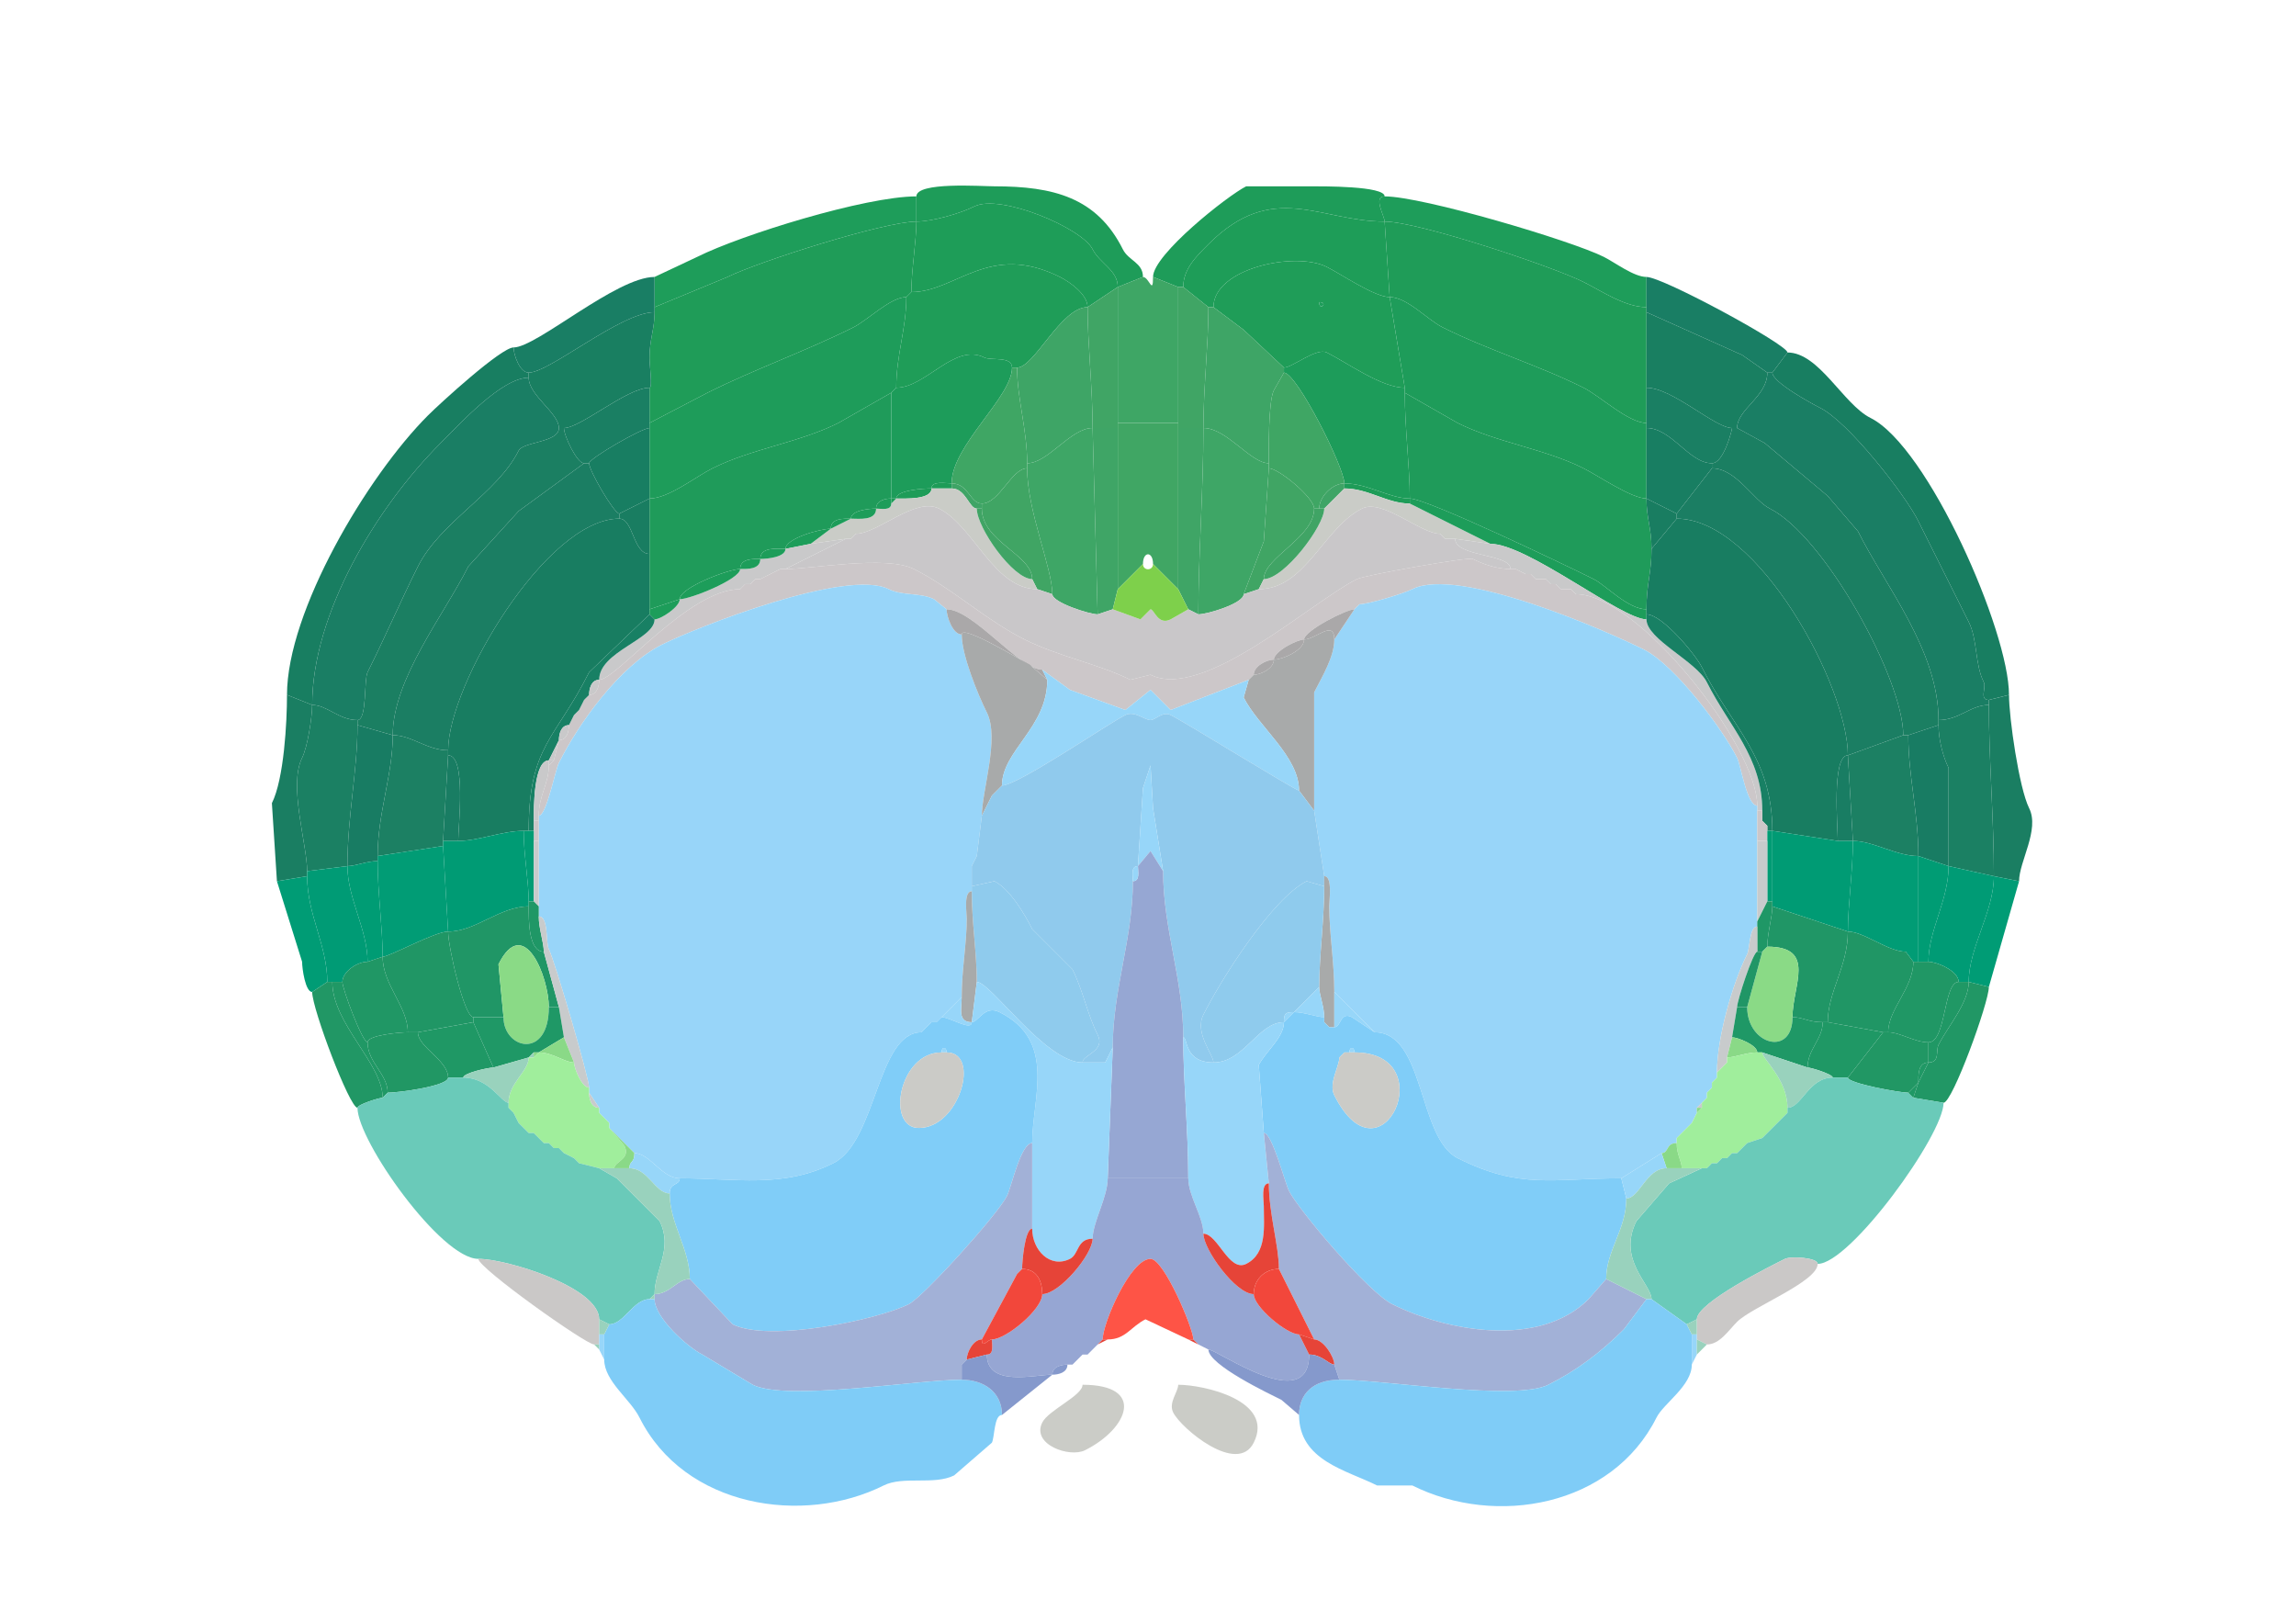 <svg xmlns="http://www.w3.org/2000/svg" viewBox="0 0 456 320"><path fill="#1E9C59" id="MOs1" d="m227 55-5 2c0-3.355-3.6-4.7-5-7.5-2.103-4.206-18.328-11.086-23.5-8.5-2.794 1.397-8.356 3-11.5 3v-5c0-2.941 12.911-2 15.5-2 11.692 0 20.349 2.198 25.5 12.5 1.151 2.303 4 2.641 4 5.5ZM234 57h1c0-3.541 2.52-6.02 5-8.5 12.822-12.822 22.138-4.5 35-4.5 0-1.041-2.36-5 0-5 0-2.09-12.324-2-15-2h-12.5c-3.689 1.844-18.5 13.557-18.5 18l5 2Z"/><path fill="#1E9D5A" id="MOp1" d="M130 55v6l14.5-6c5.929-2.965 31.112-11 37.5-11v-5c-10.139 0-34.791 7.646-43.5 12l-8.5 4ZM327 55v6c-4.238 0-8.877-3.188-12.5-5-6.233-3.116-32.875-12-39.5-12 0-1.041-2.36-5 0-5 7.532 0 37.03 8.765 43.5 12 2.249 1.125 6.003 4 8.5 4Z"/><path fill="#1E9D58" id="MOs2/3" d="M181 58c8.851 0 15.428-10.036 29.5-3 1.936.968 5.5 3.446 5.5 6l6-4c0-3.355-3.6-4.7-5-7.5-2.103-4.206-18.328-11.086-23.5-8.5-2.794 1.397-8.356 3-11.5 3 0 3.847-1 9.735-1 14ZM240 61h1c0-7.66 16.161-11.17 22.5-8 2.825 1.412 9.524 6 12.5 6l-1-15c-12.862 0-22.178-8.322-35 4.5-2.48 2.48-5 4.959-5 8.5l5 4Z"/><path fill="#1F9C58" id="MOp2/3" d="M129 77v7l11.5-6c9.407-4.704 19.606-8.303 29-13 2.826-1.413 7.361-6 10.5-6l1-1c0-4.265 1-10.153 1-14-6.388 0-31.571 8.035-37.5 11L130 61v1c0 3.391-1 5.353-1 9 0 1.745.632 6 0 6ZM327 77v7c-3.566 0-9.252-5.376-12.5-7-8.966-4.483-19.033-7.516-28-12-3.032-1.516-7.052-6-10.5-6l-1-15c6.625 0 33.267 8.884 39.5 12 3.623 1.812 8.262 5 12.5 5v16Z"/><path fill="#1F9D58" id="MOs5" d="M201 73h1c3.432 0 8.699-12 14-12 0-2.554-3.564-5.032-5.5-6-14.072-7.036-20.649 3-29.5 3l-1 1c0 6.33-2 11.478-2 18 5.889 0 11.57-8.965 17.5-6 1.319.66 5.5-.334 5.5 2Z"/><path fill="#1F9D58" id="MOs5" fill-rule="evenodd" d="M262 60c0 1.93 1.93 0 0 0m-7 13c1.662 0 6.455-4.022 8.5-3 4.078 2.039 10.87 7 15.5 7l-3-18c-2.976 0-9.675-4.588-12.5-6-6.339-3.17-22.5.34-22.5 8l6 4.5 8 7.5Z"/><path fill="#197E64" id="SSp-ul1" d="M102 69c0 1.408 1.197 5 3 5 4.158 0 18.305-12 25-12v-7c-7.604 0-23.437 14-28 14Z"/><path fill="#3EA665" id="ACAd1" d="M222 84h12V57l-5-2c0 3.746-.8 0-2 0l-5 2v27Z"/><path fill="#197E64" id="SSp-ul1" d="M351 74h1l3-4c0-1.55-24.774-15-28-15v7l19 8.5 5 3.5Z"/><path fill="#40A565" id="ACAd2/3" d="M217 85h5V57l-6 4c0 7.217 1 16.105 1 24ZM234 85h5c0-8.017 1-16.609 1-24l-5-4h-1v28Z"/><path fill="#1E9C5A" id="MOp5" d="M129 85v14c3.754 0 9.152-4.326 12.5-6 7.821-3.91 17.15-5.075 25-9l10.5-6 1-1c0-6.522 2-11.67 2-18-3.139 0-7.674 4.587-10.5 6-9.394 4.697-19.593 8.296-29 13L129 84v1ZM327 85v14c-2.976 0-9.675-4.588-12.5-6-7.818-3.91-17.186-5.093-25-9L279 78v-1l-3-18c3.448 0 7.468 4.484 10.5 6 8.967 4.484 19.034 7.517 28 12 3.248 1.624 8.934 7 12.5 7v1ZM262 60c0 1.93 1.93 0 0 0Z"/><path fill="#3EA566" id="ACAd5" d="M217 85c-4.39 0-8.836 7-13 7 0-6.696-2-12.874-2-19 3.432 0 8.699-12 14-12 0 7.217 1 16.105 1 24ZM239 85c4.643 0 9.369 7 13 7 0-2.293-.155-12.19 1-14.5l2-3.5v-1l-8-7.5-6-4.5h-1c0 7.391-1 15.983-1 24Z"/><path fill="#197F61" id="SSp-ul2/3" d="M111 85h1c3.322 0 12.525-8 17-8 .632 0 0-4.255 0-6 0-3.647 1-5.609 1-9-6.695 0-20.842 12-25 12v1c0 3.524 6 7.009 6 10ZM344 85h1c0-3.75 6-6.212 6-11l-5-3.5-19-8.5v15c5.155 0 13.593 8 17 8Z"/><path fill="#187E61" id="SSp-m1" d="m57 138 5 2c0-18.085 12.743-39.243 25.5-52 3.86-3.86 12.177-13 17.5-13v-1c-1.803 0-3-3.592-3-5-2.446 0-14.538 11.038-17 13.5-12.1 12.1-28 38.939-28 55.5Z"/><path fill="#1D9C5A" id="MOs6a" d="M177 99h1c0-1.663 5.407-2 7-2 0-1.58 2.855-1 4-1 0-7.532 12-17.116 12-23 0-2.334-4.181-1.34-5.5-2-5.93-2.965-11.611 6-17.5 6l-1 1v21ZM267 96c4.608 0 9.001 3 13 3 0-6.194-1-13.914-1-21v-1c-4.63 0-11.422-4.961-15.5-7-2.045-1.022-6.838 3-8.5 3v1c2.506 0 12 18.837 12 22Z"/><path fill="#187E61" id="SSp-m1" d="m399 138-4 1c-1.951 0-.477-2.454-1-3.5-1.801-3.602-1.214-8.428-3-12l-10-20c-2.708-5.415-13.94-19.72-19.5-22.5-1.585-.793-9.5-5.086-9.5-7l3-4c6.283 0 11.078 10.289 16.5 13 11.421 5.71 27.5 42.336 27.5 55Z"/><path fill="#3FA664" id="ACAd6a" d="M189 96c3.326 0 3.683 4 6 4 3.458 0 5.91-7 9-7v-1c0-6.696-2-12.874-2-19h-1c0 5.884-12 15.468-12 23ZM261 101h1c0-2.362 2.638-5 5-5 0-3.163-9.494-22-12-22l-2 3.5c-1.155 2.31-1 12.207-1 14.5v1c1.938 0 9 5.842 9 8Z"/><path fill="#1A7E64" id="SSp-m2/3" d="M395 140c-3.641 0-5.885 3-10 3 0-13.813-10.54-26.579-16-37.5l-6-7L350.5 88l-5.5-3c0-3.75 6-6.212 6-11h1c0 1.914 7.915 6.207 9.5 7 5.56 2.78 16.792 17.085 19.5 22.5l10 20c1.786 3.572 1.199 8.398 3 12 .523 1.046-.951 3.5 1 3.5v1ZM62 140c2.933 0 5.321 3 9 3 1.92 0 1.26-8.021 2-9.5 3.457-6.914 6.508-14.016 10-21 4.438-8.877 15.752-14.503 20-23 .907-1.814 8-1.599 8-4.5 0-2.991-6-6.476-6-10-5.323 0-13.64 9.14-17.5 13C74.743 100.757 62 121.915 62 140Z"/><path fill="#1A7F63" id="SSp-ul4" d="M116 92h1c0-.953 10.471-7 12-7v-8c-4.475 0-13.678 8-17 8 0 1.522 2.571 7 4 7Z"/><path fill="#1F9D58" id="MOs5" d="m178 77-1 1 1-1Z"/><path fill="#1A7F63" id="SSp-ul4" d="M344 85c0 .374-1.645 7-4 7-4.524 0-8.018-7-13-7v-8c5.155 0 13.593 8 17 8Z"/><path fill="#1F9B5A" id="MOp6a" d="m135 119-6 2V99c3.754 0 9.152-4.326 12.5-6 7.821-3.91 17.15-5.075 25-9l10.5-6v21c-1.238 0-3 .423-3 2-1.424 0-5 .362-5 2-1.465 0-4-.109-4 2-2.08 0-9 1.934-9 4-1.622 0-5-.461-5 2-1.465 0-4-.109-4 2-2.233 0-12 3.671-12 6ZM328 109c0 4.921-1 6.86-1 12-3.687 0-8.069-4.785-10.5-6-4.849-2.425-33.101-16-36.5-16 0-6.194-1-13.914-1-21l10.5 6c7.814 3.907 17.182 5.09 25 9 2.825 1.412 9.524 6 12.5 6 0 3.981 1 5.797 1 10Z"/><path fill="#40A664" id="ACAv1" d="m229 112 5 5V84h-12v33l5-5c0-2.564 2-2.564 2 0Z"/><path fill="#1B7F62" id="SSp-m4" d="m71 144 7 2c0-11.153 10.207-23.913 15-33.5l10-11 13-9.5c-1.429 0-4-5.478-4-7h-1c0 2.901-7.093 2.686-8 4.5-4.248 8.497-15.562 14.123-20 23-3.492 6.984-6.543 14.086-10 21-.74 1.479-.08 9.5-2 9.5v1Z"/><path fill="#187E62" id="SSp-ul5" d="m129 99-6 3c-1.029 0-6-8.52-6-10 0-.953 10.471-7 12-7v14Z"/><path fill="#3EA666" id="ACAv5" d="M209 118c0 1.653 7.372 4 9 4l-1-37c-4.39 0-8.836 7-13 7v1c0 8.498 5 19.802 5 25Z"/><path fill="#3FA566" id="ACAv2/3" d="m221 121-3 1-1-37h5v32l-1 4ZM236 121l2 1c0-11.611 1-24.728 1-37h-5v32l2 4Z"/><path fill="#3EA666" id="ACAv5" d="M247 118c0 1.817-7.169 4-9 4 0-11.611 1-24.728 1-37 4.643 0 9.369 7 13 7v1l-1 14.5-4 10.5Z"/><path fill="#187E62" id="SSp-ul5" d="m327 99 6 3 7-9v-1c-4.524 0-8.018-7-13-7v14Z"/><path fill="#1B7F62" id="SSp-m4" d="M378 146h1l6-2v-1c0-13.813-10.54-26.579-16-37.5l-6-7L350.5 88l-5.5-3h-1c0 .374-1.645 7-4 7v1c4.798 0 8.251 6.376 11.5 8 10.808 5.404 26.5 33.834 26.5 45Z"/><path fill="#1B7E63" id="SSp-m5" d="M78 146c3.751 0 6.82 3 11 3 0-12.934 19.483-46 34-46v-1c-1.029 0-6-8.52-6-10h-1l-13 9.5-10 11c-4.793 9.587-15 22.347-15 33.5Z"/><path fill="#40A564" id="ACAv6a" d="m206 117 3 1c0-5.198-5-16.502-5-25-3.09 0-5.542 7-9 7v1c0 6.563 10 9.146 10 14l1 2ZM250 117l-3 1 4-10.5 1-14.5c1.938 0 9 5.842 9 8 0 5.805-10 9.68-10 14l-1 2Z"/><path fill="#1B7E63" id="SSp-m5" d="m378 146-11 4c0-13.734-17.891-47-34-47v-1l7-9c4.798 0 8.251 6.376 11.5 8 10.808 5.404 26.5 33.834 26.5 45Z"/><path fill="#1E9C58" id="MOs6b" d="M185 97h4v-1c-1.145 0-4-.58-4 1Z"/><path fill="#3FA466" id="ACAd6b" d="M194 101h1v-1c-2.317 0-2.674-4-6-4v1c2.813 0 3.461 4 5 4ZM262 101h1l4-4v-1c-2.362 0-5 2.638-5 5Z"/><path fill="#1E9C58" id="MOs6b" d="M280 99v1c-4.522 0-8.202-3-13-3v-1c4.608 0 9.001 3 13 3ZM185 97c-1.593 0-7 .337-7 2 1.774 0 7 .273 7-2Z"/><path fill="#CACCC7" id="cing" d="m205 115 1 2c-8.607 0-12.605-12.553-19.5-16-4.724-2.362-12.176 5-16.5 5l-1 1h-1l-7 1 4-3 4-2c1.622 0 5 .461 5-2 1.048 0 3 .473 3-1l1-1c1.774 0 7 .273 7-2h4c2.813 0 3.461 4 5 4 0 3.822 7.201 14 11 14ZM251 115l-1 2c9.275 0 12.872-12.186 20.5-16 4.077-2.038 11.603 5 15.5 5l1 1h2l7 1-16-8c-4.522 0-8.202-3-13-3l-4 4c0 3.485-7.979 14-12 14Z"/><path fill="#197D61" id="SSp-ul6a" d="M123 103c2.801 0 2.72 7 6 7V99l-6 3v1Z"/><path fill="#1D9D5A" id="MOp6b" d="M177 100c0 1.473-1.952 1-3 1 0-1.577 1.762-2 3-2v1Z"/><path fill="#1E9C58" id="MOs6b" d="m178 99-1 1v-1h1Z"/><path fill="#1D9D5A" id="MOp6b" d="M327 122v1c-4.915 0-23.646-15-31-15l-16-8v-1c3.399 0 31.651 13.575 36.5 16 2.431 1.215 6.813 6 10.5 6v1Z"/><path fill="#197D61" id="SSp-ul6a" d="m333 103-5 6c0-4.203-1-6.019-1-10l6 3v1Z"/><path fill="#1D9D5A" id="MOp6b" d="M174 101c-1.424 0-5 .362-5 2 1.622 0 5 .461 5-2Z"/><path fill="#C9C7C9" id="ccb" d="m236 121 2 1c1.831 0 9-2.183 9-4l3-1c9.275 0 12.872-12.186 20.5-16 4.077-2.038 11.603 5 15.5 5l1 1h2c0 3.625 11 2.917 11 6-2.654 0-5.275-.888-7.5-2-.892-.446-21.482 3.241-23 4-8.999 4.5-30.529 24.236-41 19l-4 1c-6.252-3.126-14.203-4.601-21-8-7.756-3.878-14.393-10.196-22-14-5.526-2.763-20.264 0-25.5 0l12-6h1l1-1c4.324 0 11.776-7.362 16.5-5 6.895 3.447 10.893 16 19.5 16l3 1c0 1.653 7.372 4 9 4l3-1 5.5 2 2-2c.739 0 1.465 3.267 4 2l3.5-2Z"/><path fill="#40A465" id="ACAv6b" d="M195 101c0 6.563 10 9.146 10 14-3.799 0-11-10.178-11-14h1ZM263 101c0 3.485-7.979 14-12 14 0-4.32 10-8.195 10-14h2Z"/><path fill="#187D61" id="SSp-m6a" d="M104 165h1c0-17.009 5.333-18.165 12-31.5l12-11.5v-12c-3.28 0-3.199-7-6-7-14.517 0-34 33.066-34 46v1c3.668 0 2 14.057 2 17 3.982 0 8.748-2 13-2Z"/><path fill="#1D9D5A" id="MOp6b" d="M169 103c-1.465 0-4-.109-4 2l4-2Z"/><path fill="#187D61" id="SSp-m6a" d="m352 165 13 2c0-2.724-1.253-17 2-17 0-13.734-17.891-47-34-47l-5 6c0 4.921-1 6.86-1 12v1c3.127 0 9.74 7.98 11 10.5 5.953 11.907 14 17.9 14 32.5Z"/><path fill="#1D9D5A" id="MOp6b" d="m161 108-5 1c0-2.066 6.92-4 9-4l-4 3Z"/><path fill="#C9C9CA" id="scwm" d="m170 106-1 1 1-1ZM286 106l1 1-1-1ZM130 123c0 4.005-11 6.383-11 12 3.434 0 17.728-18 28-18l1-1h1l1-1h1l2-1 2-1h1l12-6-7 1-5 1c0 1.638-3.576 2-5 2 0 2.109-2.535 2-4 2 0 2.037-9.917 6-12 6 0 1.533-3.753 4-5 4ZM349 161h1c0-10.65-6.639-16.779-11-25.5-2.099-4.199-12-8.537-12-12.5-4.915 0-23.646-15-31-15l-7-1c0 3.625 11 2.917 11 6h1l2 1h1l1 1h2l1 1h1l1 1h2l1 1c12.391 0 36 30.213 36 42v1Z"/><path fill="#1D9D5A" id="MOp6b" d="M156 109c-1.622 0-5-.461-5 2 1.424 0 5-.362 5-2ZM151 111c-1.465 0-4-.109-4 2 1.465 0 4 .109 4-2Z"/><path fill="#CCC7C9" id="ccg" d="M109 152c0 3.708-2 5.942-2 10 1.544 0 3.231-8.963 4-10.5 3.88-7.759 12.059-19.28 20.5-23.5 6.881-3.44 36.662-15.169 45-11 2.737 1.369 6.3.65 9 2l2.5 2c5.272 0 14.51 12 19 12l5.5 4 11 4 5-4 4 4 15.5-6 1-1c0-1.712 2.571-3 4-3 0-1.617 4.583-4 6-4 0-1.727 8.413-6 10-6l1-1c1.739 0 8.646-2.073 10.5-3 9.204-4.602 38.55 8.275 46 12 6.218 3.109 15.735 15.969 18.5 21.5.784 1.568 1.924 9.5 4 9.5 0-11.787-23.609-42-36-42l-1-1h-2l-1-1h-1l-1-1h-2l-1-1h-1l-2-1h-1c-2.654 0-5.275-.888-7.5-2-.892-.446-21.482 3.241-23 4-8.999 4.5-30.529 24.236-41 19l-4 1c-6.252-3.126-14.203-4.601-21-8-7.756-3.878-14.393-10.196-22-14-5.526-2.763-20.264 0-25.5 0h-1l-2 1-2 1h-1l-1 1h-1l-1 1c-10.272 0-24.566 18-28 18 0 1.238-.423 3-2 3l-1 1-1 2-1 1-1 2c0 1.238-.423 3-2 3l-1 4-1 1Z"/><path fill="#7ED04B" id="IG" d="m221 121 5.5 2 2-2c.739 0 1.465 3.267 4 2l3.5-2-2-4-5-5c0 1.399-2 1.399-2 0l-5 5-1 4Z"/><path fill="#1D9D5A" id="MOp6b" d="M147 113c-2.233 0-12 3.671-12 6 2.083 0 12-3.963 12-6Z"/><path fill="#C9C7C9" id="ccb" d="m155 113-2 1 2-1ZM301 113l2 1-2-1ZM153 114l-2 1 2-1ZM304 114l1 1-1-1ZM150 115l-1 1 1-1ZM307 115l1 1-1-1ZM148 116l-1 1 1-1ZM309 116l1 1-1-1Z"/><path fill="#98D5F9" id="CP" d="M126 229c3.055 0 5.429 5 9 5 11.137 0 20.444 2.028 30.5-3 8.628-4.314 8.704-26 17.5-26l1-1 1-1h1l1-1 4-4c0-5.391 1-10.611 1-15.5 0-1.278-.665-5.5 1-5.5v-5l1-2 1-8c0-4.935 3.561-15.378 1-20.5-1.828-3.657-5-11.448-5-15.5-1.803 0-3-3.592-3-5l-2.5-2c-2.7-1.35-6.263-.631-9-2-8.338-4.169-38.119 7.56-45 11-8.441 4.22-16.62 15.741-20.5 23.5-.769 1.537-2.456 10.5-4 10.5v20c1.993 0 1.35 5.2 2 6.5 1.206 2.411 8 25.662 8 27.5v1l2 3v1l2 2v1l5 5ZM330 229l-8 5c-13.641 0-19.951 2.274-32.5-4-7.895-3.947-6.502-25-16.5-25l-8-8c0-5.789-1-11.78-1-17 0-1.321.684-6-1-6l-2-13v-23.5c1.505-3.01 4-6.986 4-10.5l4-6 1-1c1.739 0 8.646-2.073 10.5-3 9.204-4.602 38.55 8.275 46 12 6.218 3.109 15.735 15.969 18.5 21.5.784 1.568 1.924 9.5 4 9.5v24c-1.59 0-1.443 4.386-2 5.5-2.971 5.941-6 16.7-6 23.5v1l-1 1v1l-1 1v1l-1 1-1 1v1l-1 2-1 1-1 1-1 1v1c-2.215 0-1.519 2-3 2Z"/><path fill="#C9C7C9" id="ccb" d="m312 117 1 1-1-1Z"/><path fill="#1D9D5A" id="MOp6b" d="m129 122 1 1c1.247 0 5-2.467 5-4l-6 2v1Z"/><path fill="#AAA8A9" id="SEZ" d="m270 120-1 1 1-1ZM207 133l1 2-3.5-3c-1.628-.814-13.5-8.1-13.5-6-1.803 0-3-3.592-3-5 5.272 0 14.51 12 19 12ZM259 127c2.244 0 6-4.057 6 0l4-6c-1.587 0-10 4.273-10 6Z"/><path fill="#188064" id="SSp-m6b" d="M105 165h1v-2c0-2.516-.018-12 3-12l2-4c0-1.238.423-3 2-3l1-2 1-1 1-2 1-1c0-1.238.423-3 2-3 0-5.617 11-7.995 11-12l-1-1-12 11.5c-6.667 13.335-12 14.491-12 31.5ZM351 165h1c0-14.6-8.047-20.593-14-32.5-1.26-2.52-7.873-10.5-11-10.5v1c0 3.963 9.901 8.301 12 12.5 4.361 8.721 11 14.85 11 25.5v2l1 1v1Z"/><path fill="#A8AAAA" id="VL" d="m197 158-2 4c0-4.935 3.561-15.378 1-20.5-1.828-3.657-5-11.448-5-15.5 0-2.1 11.872 5.186 13.5 6l3.5 3c0 9.504-9 14.079-9 21l-1 1-1 1ZM258 157l3 4v-23.5c1.505-3.01 4-6.986 4-10.5 0-4.057-3.756 0-6 0 0 2.177-4.336 4-6 4 0 1.712-2.571 3-4 3l-1 1-1 3.5c2.898 5.797 11 11.714 11 18.5Z"/><path fill="#AAA8A9" id="SEZ" d="M259 127c-1.417 0-6 2.383-6 4 1.664 0 6-1.823 6-4ZM253 131c-1.429 0-4 1.288-4 3 1.429 0 4-1.288 4-3Z"/><path fill="#97D6F9" id="STR" d="M199 156c3.107 0 21.093-12.297 24.5-14 1.825-.913 3.816 1 5 1 .999 0 2.381-1.81 4-1 2.924 1.462 24.783 15 25.5 15 0-6.786-8.102-12.703-11-18.5l1-3.5-15.5 6-4-4-5 4-11-4-5.5-4 1 2c0 9.504-9 14.079-9 21ZM249 134l-1 1 1-1Z"/><path fill="#C9C9CA" id="scwm" d="M119 135c-1.577 0-2 1.762-2 3 1.577 0 2-1.762 2-3Z"/><path fill="#1A7E62" id="SSs1" d="m61 174-6 1-1-15.5c2.407-4.813 3-16.104 3-21.5l5 2c0 2.346-.899 8.297-2 10.5-2.744 5.488 1 17.217 1 22.5v1Z"/><path fill="#C9C9CA" id="scwm" d="m117 138-1 1 1-1Z"/><path fill="#1A7E62" id="SSs1" d="m396 174 5 1c0-3.901 4.135-10.23 2-14.5-2.001-4.001-4-17.968-4-22.5l-4 1v1c0 10.977 1 22.488 1 34Z"/><path fill="#C9C9CA" id="scwm" d="m116 139-1 2 1-2Z"/><path fill="#1B8063" id="SSs2/3" d="m69 172-8 1c0-5.283-3.744-17.012-1-22.5 1.101-2.203 2-8.154 2-10.5 2.933 0 5.321 3 9 3v1c0 9.134-2 18.097-2 28ZM387 172l9 2c0-11.512-1-23.023-1-34-3.641 0-5.885 3-10 3v1c0 2.721.836 6.171 2 8.5V172Z"/><path fill="#C9C9CA" id="scwm" d="m115 141-1 1 1-1ZM114 142l-1 2 1-2Z"/><path fill="#90CAED" id="LSr" d="m221 208-1.5 3H215c0-1.543 4.634-2.231 3-5.5-2.06-4.12-2.903-8.807-5-13l-8-8c-1.337-2.675-4.376-7.938-7.5-9.5l-4.5 1v-4l1-2 1-8 2-4 1-1 1-1c3.107 0 21.093-12.297 24.5-14 1.825-.913 3.816 1 5 1 .999 0 2.381-1.81 4-1 2.924 1.462 24.783 15 25.5 15l3 4 2 13v2l-3.5-1c-6.792 3.396-16.972 19.444-20.5 26.5-1.823 3.647 2 7.93 2 9.5-5.902 0-5.066-5-6-5 0-11.591-4-21.507-4-33l-2-12.5-.5-8.5-1.5 4.5-1 15.5c-1.473 0-1 1.952-1 3 0 11.433-4 21.511-4 33Z"/><path fill="#187C63" id="SSs4" d="M75 171c-2.124 0-4.436 1-6 1 0-9.903 2-18.866 2-28l7 2c0 7.915-3 15.455-3 24v1Z"/><path fill="#C9C9CA" id="scwm" d="M113 144c-1.577 0-2 1.762-2 3 1.577 0 2-1.762 2-3Z"/><path fill="#187C63" id="SSs4" d="m381 170 6 2v-19.5c-1.164-2.329-2-5.779-2-8.5l-6 2c0 8.218 2 15.327 2 24Z"/><path fill="#1C8063" id="SSs5" d="m88 168-13 2c0-8.545 3-16.085 3-24 3.751 0 6.82 3 11 3v1l-1 17v1ZM368 167c4.062 0 8.575 3 13 3 0-8.673-2-15.782-2-24h-1l-11 4 1 17Z"/><path fill="#C9C9CA" id="scwm" d="M109 151h1l1-4-2 4Z"/><path fill="#197D63" id="SSs6a" d="M88 167h3c0-2.943 1.668-17-2-17l-1 17ZM365 167h3l-1-17c-3.253 0-2 14.276-2 17Z"/><path fill="#C9C9CA" id="scwm" d="M106 163h1v-1c0-4.058 2-6.292 2-10v-1c-3.018 0-3 9.484-3 12Z"/><path fill="#C9C7C9" id="ccb" d="m110 151-1 1v-1h1Z"/><path fill="#97D6F9" id="STR" d="m226 172 2.5-3 2.5 4-2-12.5-.5-8.5-1.5 4.5-1 15.5ZM199 156l-1 1 1-1ZM198 157l-1 1 1-1Z"/><path fill="#CCC7C9" id="ccg" d="M349 167h2v-3l-1-1v-2h-1v6ZM106 167h1v-4h-1v4Z"/><path fill="#C9C9CA" id="scwm" d="m350 163 1 1-1-1Z"/><path fill="#009B74" id="GU6a" d="M105 180c-5.737 0-10.518 5-16 5l-1-17v-1h3c3.982 0 8.748-2 13-2 0 4.607 1 10.052 1 14v1Z"/><path fill="#019C74" id="GU6b" d="M105 179h1v-14h-2c0 4.607 1 10.052 1 14ZM351 179h1v-14h-1v14Z"/><path fill="#009B74" id="GU6a" d="m352 180 15 5c0-5.245 1-12.085 1-18h-3l-13-2v15Z"/><path fill="#C8CBCC" id="ec" d="m106 179 1 1v-13h-1v12ZM351 179l-2 4v-16h2v12Z"/><path fill="#019C75" id="GU5" d="M380 191h1v-21c-4.425 0-8.938-3-13-3 0 5.915-1 12.755-1 18 3.182 0 7.969 4 11.5 4l1.5 2ZM89 185c-2.653 0-11.615 5-13 5 0-5.572-1-12.756-1-19v-1l13-2 1 17Z"/><path fill="#96A7D3" id="MS" d="M220 234h16c0-9.456-1-19.114-1-28 0-11.591-4-21.507-4-33l-2.5-4-2.5 3c0 1.048.473 3-1 3 0 11.433-4 21.511-4 33l-1 26Z"/><path fill="#A8AAAA" id="VL" d="m194 170-1 2 1-2Z"/><path fill="#009C74" id="GU4" d="M381 191h2c0-6.248 4-12.209 4-19l-6-2v21ZM76 190l-3 1c0-6.395-4-12.618-4-19 1.564 0 3.876-1 6-1 0 6.244 1 13.428 1 19Z"/><path fill="#009B75" id="GU2/3" d="M66 195h2c0-1.976 2.876-4 5-4 0-6.395-4-12.618-4-19l-8 1v1c0 7.657 4 13.724 4 21h1Z"/><path fill="#97D6F9" id="STR" d="M226 172c-1.473 0-1 1.952-1 3 1.473 0 1-1.952 1-3Z"/><path fill="#009B75" id="GU2/3" d="M389 195h2c0-6.793 5-13.96 5-21l-9-2c0 6.791-4 12.752-4 19 1.664 0 6 1.823 6 4Z"/><path fill="#009C75" id="GU1" d="m65 195-3 2c-1.353 0-2-4.643-2-6l-5-16 6-1c0 7.657 4 13.724 4 21Z"/><path fill="#A8AAAA" id="VL" d="M264 204h1v-7c0-5.789-1-11.78-1-17 0-1.321.684-6-1-6v2c0 6.734-1 13.866-1 20 0 1.564 1 3.876 1 6v1l1 1Z"/><path fill="#009C75" id="GU1" d="m391 195 4 1 6-21-5-1c0 7.04-5 14.207-5 21Z"/><path fill="#8FCBED" id="LSv" d="M194 195c2.739 0 13.636 16 21 16 0-1.543 4.634-2.231 3-5.5-2.06-4.12-2.903-8.807-5-13l-8-8c-1.337-2.675-4.376-7.938-7.5-9.5l-4.5 1v1c0 6.216 1 12.292 1 18ZM255 203c-5.131 0-7.944 8-14 8 0-1.57-3.823-5.853-2-9.5 3.528-7.056 13.708-23.104 20.5-26.5l3.5 1c0 6.734-1 13.866-1 20l-5 5c-1.747 0-2 .253-2 2Z"/><path fill="#A8AAAA" id="VL" d="M191 198c0 2.312-.868 5 2 5l1-8c0-5.708-1-11.784-1-18-1.665 0-1 4.222-1 5.5 0 4.889-1 10.109-1 15.5Z"/><path fill="#1F9766" id="AId6b" d="M107 182c0 2.409 1 5.181 1 7-3.038 0-3-6.206-3-9v-1h1l1 1v2ZM349 189h1l1-1c0-2.707 1-5.903 1-8v-1h-1l-2 4v6Z"/><path fill="#209666" id="AId6a" d="M94 202h6l-1-10.5c5.039-10.079 10 2.547 10 8.5h2l-3-11c-3.038 0-3-6.206-3-9-5.737 0-10.518 5-16 5 0 3.04 3.2 17 5 17ZM362 203h1c0-6.027 4-11.07 4-18l-15-5c0 2.097-1 5.293-1 8 9.851 0 5 7.71 5 14 2.079 0 3.187 1 6 1Z"/><path fill="#C8CBCC" id="ec" d="M114 211c0 1.076 1.523 5 3 5 0-1.838-6.794-25.089-8-27.5-.65-1.3-.007-6.5-2-6.5 0 2.409 1 5.181 1 7l3 11 1 6 2 5ZM342 212l-1 1c0-6.8 3.029-17.559 6-23.5.557-1.114.41-5.5 2-5.5v5c-.834 0-4 9.747-4 11l-1 6-1 4v1l-1 1Z"/><path fill="#209665" id="AId5" d="M81 205h2l11-2v-1c-1.8 0-5-13.96-5-17-2.653 0-11.615 5-13 5 0 5.567 5 9.89 5 15ZM374 205h1c0-4.584 5-8.761 5-14l-1.5-2c-3.531 0-8.318-4-11.5-4 0 6.93-4 11.973-4 18l11 2Z"/><path fill="#8ADA86" id="CLA" d="M109 200c0 10.519-9 8.36-9 2l-1-10.5c5.039-10.079 10 2.547 10 8.5ZM347 200c0 7.514 9 9.93 9 2 0-6.29 4.851-14-5-14l-1 1-3 11Z"/><path fill="#209666" id="AId6a" d="m351 188-1 1 1-1ZM345 200h2l3-11h-1c-.834 0-4 9.747-4 11Z"/><path fill="#209765" id="AId2/3" d="M81 205c-1.552 0-8 .566-8 2-1.027 0-5-10.602-5-12 0-1.976 2.876-4 5-4l3-1c0 5.567 5 9.89 5 15ZM375 205c2.342 0 5.262 2 8 2 3.561 0 2.945-12 6-12 0-2.177-4.336-4-6-4h-3c0 5.239-5 9.416-5 14Z"/><path fill="#219765" id="AIp1" d="M76 218c-.67 0-5 1.328-5 2-1.57 0-9-19.625-9-23l3-2h1c0 8.302 10 16.254 10 23Z"/><path fill="#209865" id="AIp2/3" d="m77 217-1 1c0-6.746-10-14.698-10-23h2c0 1.398 3.973 12 5 12 0 3.974 4 6.315 4 10Z"/><path fill="#97D6F9" id="STR" d="M205 244c0 4.302 3.582 7.959 7.5 6 1.813-.906 1.331-4 4.5-4 0-3.236 3-8.258 3-12l1-26-1.5 3H215c-7.364 0-18.261-16-21-16l-1 8c1.284 0 2.561-3.47 5.5-2 11.431 5.716 6.5 17.064 6.5 26v17Z"/><path fill="#209865" id="AIp2/3" d="M383 207v4c2.341 0 1.421-2.342 2-3.5 1.814-3.629 6-8.311 6-12.5h-2c-3.055 0-2.439 12-6 12Z"/><path fill="#219765" id="AIp1" d="m380 218 6 1c1.759 0 9-19.867 9-23l-4-1c0 4.189-4.186 8.871-6 12.5-.579 1.158.341 3.5-2 3.5l-2 4-1 3Z"/><path fill="#97D6F9" id="STR" d="M257 201c2.124 0 4.436 1 6 1 0-2.124-1-4.436-1-6l-5 5ZM265 204c1.384 0 1.123-3.189 3.5-2l4.5 3-8-8v7ZM187 202c1.643 0 6 2.877 6 1-2.868 0-2-2.688-2-5l-4 4Z"/><path fill="#1F9866" id="AIv6a" d="m105 210-7 2-4-9v-1h6c0 6.36 9 8.519 9-2h2l1 6-5 3h-1l-1 1ZM350 209l9 3c0-3.647 3-5.609 3-9-2.813 0-3.921-1-6-1 0 7.93-9 5.514-9-2h-2l-1 6c1.076 0 5 1.523 5 3h1Z"/><path fill="#80CDF8" id="ACB" fill-rule="evenodd" d="M133 237c0 6.029 4 11.053 4 17l8.5 9c7.282 3.641 28.784-.892 35-4 2.825-1.412 17.633-17.766 19.5-21.5.885-1.77 2.747-10.5 5-10.5 0-8.936 4.931-20.284-6.5-26-2.939-1.47-4.216 2-5.5 2 0 1.877-4.357-1-6-1l-1 1h-1l-1 1-1 1c-8.796 0-8.872 21.686-17.5 26-10.056 5.028-19.363 3-30.5 3 0 1.481-2 .785-2 3m54-28c-8.508 0-11.066 15-4.5 15 8.076 0 12.316-15 5.5-15 0-1.186-1-1.186-1 0Z"/><path fill="#97D6F9" id="STR" d="M257 201c-1.747 0-2 .253-2 2l2-2Z"/><path fill="#80CDF8" id="ACB" fill-rule="evenodd" d="M323 238c0 6.188-4 10.315-4 16l-3.5 4c-9.836 9.836-28.302 6.349-39 1-4.827-2.413-18.617-18.733-20.5-22.5-.844-1.687-3.338-11.5-5-11.5l-1-13.5c1.307-2.614 5-5.44 5-8.5l2-2c2.124 0 4.436 1 6 1v1l1 1h1c1.384 0 1.123-3.189 3.5-2l4.5 3c9.998 0 8.605 21.053 16.5 25 12.549 6.274 18.859 4 32.5 4l1 4m-54-29c17.684 0 5.338 27.175-4 8.5-1.182-2.364 1-5.696 1-7.5l1-1h1c0-1.186 1-1.186 1 0Z"/><path fill="#97D6F9" id="STR" d="m187 202-1 1 1-1Z"/><path fill="#1F9865" id="AIv5" d="M89 214h3c0-.913 5.014-2 6-2l-4-9-11 2c0 2.979 6 5.551 6 9Z"/><path fill="#97D6F9" id="STR" d="m185 203-1 1 1-1ZM252 235c-1.614 0-1 3.31-1 4.5 0 3.975.705 9.398-3.5 11.5-3.441 1.721-5.633-6-8.5-6 0-3.355-3-7.471-3-11 0-9.456-1-19.114-1-28 .934 0 .098 5 6 5 6.056 0 8.869-8 14-8 0 3.06-3.693 5.886-5 8.5l1 13.5 1 10ZM263 203l1 1-1-1Z"/><path fill="#1F9865" id="AIv5" d="M364 214h3l7-9-11-2h-1c0 3.391-3 5.353-3 9 .671 0 5 1.328 5 2Z"/><path fill="#97D6F9" id="STR" d="m184 204-1 1 1-1Z"/><path fill="#219764" id="AIv2/3" d="M89 214c0 1.693-9.924 3-12 3 0-3.685-4-6.026-4-10 0-1.434 6.448-2 8-2h2c0 2.979 6 5.551 6 9ZM381 215l-2 2c-1.761 0-12-1.873-12-3l7-9h1c2.342 0 5.262 2 8 2v4c-2.109 0-2 2.535-2 4Z"/><path fill="#8AD987" id="CTXsp" d="M107 209c2.765 0 5.165 2 7 2l-2-5-5 3ZM349 209c-2.124 0-4.436 1-6 1l1-4c1.076 0 5 1.523 5 3Z"/><path fill="#97D6F9" id="STR" d="M187 209h1c0-1.186-1-1.186-1 0ZM268 209h1c0-1.186-1-1.186-1 0Z"/><path fill="#99D2BD" id="OLF" d="M105 210h1v-1l-1 1Z"/><path fill="#8AD987" id="CTXsp" d="m107 209-1 1v-1h1Z"/><path fill="#A0EE9C" id="EPd" d="M119 232h3c0-1.317 3.356-1.788 2-4.5l-3-3.5v-1l-2-2v-1c-1.577 0-2-1.762-2-3v-1c-1.477 0-3-3.924-3-5-1.835 0-4.235-2-7-2l-1 1h-1c0 2.749-4 5.105-4 9v1l1 1 1 2 2 2h1l2 2h1l1 1h1l1 1 2 1 1 1 4 1Z"/><path fill="#CBCBC7" id="aco" d="M187 209h1c6.816 0 2.576 15-5.5 15-6.566 0-4.008-15 4.5-15Z"/><path fill="#97D6F9" id="STR" d="m267 209-1 1 1-1Z"/><path fill="#CBCBC7" id="aco" d="M269 209c17.684 0 5.338 27.175-4 8.5-1.182-2.364 1-5.696 1-7.5l1-1h2Z"/><path fill="#A0EE9C" id="EPd" d="M338 232h1l1-1h1l1-1h1l1-1h1l1-1 1-1 3-1 1-1 1-1 1-1 1-1 1-1v-1c0-5.688-5-9.678-5-11h-1c-2.124 0-4.436 1-6 1v1l-1 1-1 1v1l-1 1v1l-1 1v1l-1 1v1l-1 1-1 2-1 1-1 1-1 1v1c0 2.413 1 3.51 1 5h4Z"/><path fill="#99D2BD" id="OLF" d="M364 214c-4.789 0-6.198 6-9 6 0-5.688-5-9.678-5-11l9 3c.671 0 5 1.328 5 2ZM92 214c5.159 0 7.584 5 9 5 0-3.895 4-6.251 4-9l-7 2c-.986 0-6 1.087-6 2Z"/><path fill="#8AD987" id="CTXsp" d="m343 211-1 1 1-1Z"/><path fill="#209865" id="AIp2/3" d="M383 211c-2.109 0-2 2.535-2 4l2-4Z"/><path fill="#6ACAB9" id="PIR" d="m119 262 2 1c2.909 0 4.795-5 8-5l1-1c0-4.898 3.743-9.015 1-14.5l-8.5-8.5-3.5-2-4-1-1-1-2-1-1-1h-1l-1-1h-1l-2-2h-1l-2-2-1-2-1-1v-1c-1.416 0-3.841-5-9-5h-3c0 1.693-9.924 3-12 3l-1 1c-.67 0-5 1.328-5 2 0 6.559 16.59 30 24 30 5.636 0 24 5.646 24 12Z"/><path fill="#C8CBCC" id="ec" d="m341 214-1 1 1-1Z"/><path fill="#6ACAB9" id="PIR" d="m337 262-2 1-7-5c0-2.947-6.86-7.781-3-15.5l6.5-7.5 6.5-3h1l1-1h1l1-1h1l1-1h1l1-1 1-1 3-1 1-1 1-1 1-1 1-1 1-1v-1c2.802 0 4.211-6 9-6h3c0 1.127 10.239 3 12 3l1 1 6 1c0 6.36-18.579 32-25 32 0-1.263-5.36-1.57-6.5-1-2.698 1.349-17.5 8.679-17.5 12Z"/><path fill="#209865" id="AIp2/3" d="m379 217 1 1 1-3-2 2Z"/><path fill="#C8CBCC" id="ec" d="m340 216-1 1 1-1ZM117 217l2 3c-1.577 0-2-1.762-2-3ZM339 218l-1 1 1-1ZM337 220h1v-1l-1 1Z"/><path fill="#99D2BD" id="OLF" d="m101 220 1 1-1-1Z"/><path fill="#8AD987" id="CTXsp" d="m338 220-1 1v-1h1ZM119 221l2 2-2-2ZM337 221l-1 2 1-2Z"/><path fill="#99D2BD" id="OLF" d="m355 221-1 1 1-1ZM354 222l-1 1 1-1ZM103 223l2 2-2-2ZM353 223l-1 1 1-1Z"/><path fill="#8AD987" id="CTXsp" d="M122 232h3c0-1.532 1-.95 1-3l-5-5 3 3.5c1.356 2.712-2 3.183-2 4.5ZM335 224l-1 1 1-1Z"/><path fill="#99D2BD" id="OLF" d="m352 224-1 1 1-1ZM106 225l2 2-2-2Z"/><path fill="#A2B1D7" id="SI" d="m265 271 1 3c8.818 0 34.945 4.277 41.5 1 5.474-2.737 10.318-6.318 15-11l4.5-6-8-4-3.5 4c-9.836 9.836-28.302 6.349-39 1-4.827-2.413-18.617-18.733-20.5-22.5-.844-1.687-3.338-11.5-5-11.5l1 10c0 5.986 2 12.428 2 17l7 14c1.811 0 4 3.438 4 5Z"/><path fill="#8AD987" id="CTXsp" d="m334 225-1 1 1-1Z"/><path fill="#99D2BD" id="OLF" d="m351 225-1 1 1-1ZM109 227l1 1-1-1Z"/><path fill="#A2B1D7" id="SI" d="M191 271v3c-8.969 0-34.842 4.329-41.5 1l-10-6c-3.012-1.506-9.5-7.385-9.5-11v-1c3.047 0 4.462-3 7-3l8.5 9c7.282 3.641 28.784-.892 35-4 2.825-1.412 17.633-17.766 19.5-21.5.885-1.77 2.747-10.5 5-10.5v17c-1.434 0-2 6.448-2 8l-1 1-7 13c-1.712 0-3 2.571-3 4l-1 1Z"/><path fill="#8AD987" id="CTXsp" d="M331 232h3c0-1.49-1-2.587-1-5-2.215 0-1.519 2-3 2l1 3Z"/><path fill="#99D2BD" id="OLF" d="m347 227-1 1 1-1ZM111 228l1 1-1-1ZM346 228l-1 1 1-1Z"/><path fill="#97D6F9" id="STR" d="M135 234c0 1.481-2 .785-2 3-2.92 0-4.233-5-8-5 0-1.532 1-.95 1-3 3.055 0 5.429 5 9 5ZM322 234l1 4c2.605 0 3.957-6 8-6l-1-3-8 5Z"/><path fill="#99D2BD" id="OLF" d="m344 229-1 1 1-1ZM114 230l1 1-1-1ZM342 230l-1 1 1-1ZM340 231l-1 1 1-1ZM137 254c-2.538 0-3.953 3-7 3 0-4.898 3.743-9.015 1-14.5l-8.5-8.5-3.5-2h6c3.767 0 5.08 5 8 5 0 6.029 4 11.053 4 17ZM327 258h1c0-2.947-6.86-7.781-3-15.5l6.5-7.5 6.5-3h-7c-4.043 0-5.395 6-8 6 0 6.188-4 10.315-4 16l8 4Z"/><path fill="#96A6D3" id="NDB" d="M212 271h1l1-1 1-1h1l1-1 1-1 1-1c0-3.187 5.492-16 9.5-16 2.666 0 8.5 13.844 8.5 16l1 1 2 1c1.779 0 20 13.209 20 1l-2-4c-2.457 0-9-5.487-9-8-3.581 0-10-8.888-10-12 0-3.355-3-7.471-3-11h-16c0 3.742-3 8.764-3 12 0 3.103-6.574 11-10 11 0 3.053-7.225 9-10 9 0 1.048.473 3-1 3 0 6.533 9.473 4 13 4 0-1.577 1.762-2 3-2Z"/><path fill="#E64438" id="HY" d="M254 252c-2.868 0-5 2.132-5 5-3.581 0-10-8.888-10-12 2.867 0 5.059 7.721 8.5 6 4.205-2.102 3.5-7.525 3.5-11.5 0-1.19-.614-4.5 1-4.5 0 5.986 2 12.428 2 17ZM203 252c2.96 0 4 2.399 4 5 3.426 0 10-7.897 10-11-3.169 0-2.687 3.094-4.5 4-3.918 1.959-7.5-1.698-7.5-6-1.434 0-2 6.448-2 8Z"/><path fill="#CAC8C7" id="lot" d="M118 267h1v-5c0-6.354-18.364-12-24-12 0 1.817 21.346 17 23 17Z"/><path fill="#FE5446" id="AVPV" d="M236 266h1c0-2.156-5.834-16-8.5-16-4.008 0-9.5 12.813-9.5 16h1c3.572 0 4.567-2.534 7.5-4l8.5 4Z"/><path fill="#CAC8C7" id="lot" d="m337 266 2 1c2.519 0 4.259-2.759 6-4.5 2.949-2.949 16-7.964 16-11.5 0-1.263-5.36-1.57-6.5-1-2.698 1.349-17.5 8.679-17.5 12v4Z"/><path fill="#E64438" id="HY" d="m203 252-1 1 1-1Z"/><path fill="#F2473B" id="LPO" d="M195 266c0 1.93 1.161 0 2 0 2.775 0 10-5.947 10-9 0-2.601-1.04-5-4-5l-1 1-7 13ZM258 265l3 1-7-14c-2.868 0-5 2.132-5 5 0 2.513 6.543 8 9 8Z"/><path fill="#99D2BD" id="OLF" d="M129 258h1v-1l-1 1Z"/><path fill="#7FCCF7" id="OT" d="M191 274c4.228 0 8 2.34 8 7-1.59 0-1.443 4.386-2 5.5l-7.5 6.5c-3.97 1.985-10.115.057-14 2-15.968 7.984-39.562 4.376-48.5-13.5-1.826-3.652-7-7.228-7-11.5v-5l1-2c2.909 0 4.795-5 8-5h1c0 3.615 6.488 9.494 9.5 11l10 6c6.658 3.329 32.531-1 41.5-1ZM266 274c-5.289 0-8 2.892-8 7 0 9.049 9.393 10.947 15.5 14h7c16.592 8.296 39.664 4.172 48.5-13.5 1.396-2.792 7-6.282 7-10.5v-6l-1-2-7-5h-1l-4.5 6c-4.682 4.682-9.526 8.263-15 11-6.555 3.277-32.682-1-41.5-1Z"/><path fill="#99D2BD" id="OLF" d="M119 265h1l1-2-2-1v3ZM336 265h1v-3l-2 1 1 2Z"/><path fill="#97D6F9" id="STR" d="m119 268 1 2v-5h-1v3Z"/><path fill="#E64438" id="HY" d="M260 269c2.567 0 3.913 2 5 2 0-1.562-2.189-5-4-5l-3-1 2 4Z"/><path fill="#97D6F9" id="STR" d="m337 269-1 2v-6h1v4Z"/><path fill="#E64438" id="HY" d="m196 269-4 1c0-1.429 1.288-4 3-4 0 1.93 1.161 0 2 0 0 1.048.473 3-1 3ZM220 266l-2 1 1-1h1ZM237 266l1 1-2-1h1Z"/><path fill="#99D2BD" id="OLF" d="m339 267-2 2v-3l2 1ZM119 267v1l-1-1h1Z"/><path fill="#8599CC" id="PAL" d="m217 268-1 1 1-1ZM266 274c-5.289 0-8 2.892-8 7l-3.5-3c-2.405-1.202-14.5-6.937-14.5-10 1.779 0 20 13.209 20 1 2.567 0 3.913 2 5 2l1 3ZM191 274c4.228 0 8 2.34 8 7l10-8c-3.527 0-13 2.533-13-4l-4 1-1 1v3ZM215 269l-1 1 1-1Z"/><path fill="#E64438" id="HY" d="m192 270-1 1 1-1Z"/><path fill="#8599CC" id="PAL" d="m214 270-1 1 1-1ZM212 271c-1.238 0-3 .423-3 2 1.238 0 3-.423 3-2Z"/><path fill="#CBCCC7" id="IIn" d="M215 275c0 2.167-6.767 5.033-8 7.5-2.186 4.371 5.413 7.044 8.5 5.5 8.55-4.275 12.153-13-.5-13ZM234 275c0 1.423-1.978 3.544-1 5.5 1.596 3.193 12.747 12.505 16 6 4.198-8.396-9.978-11.5-15-11.5Z"/></svg>
